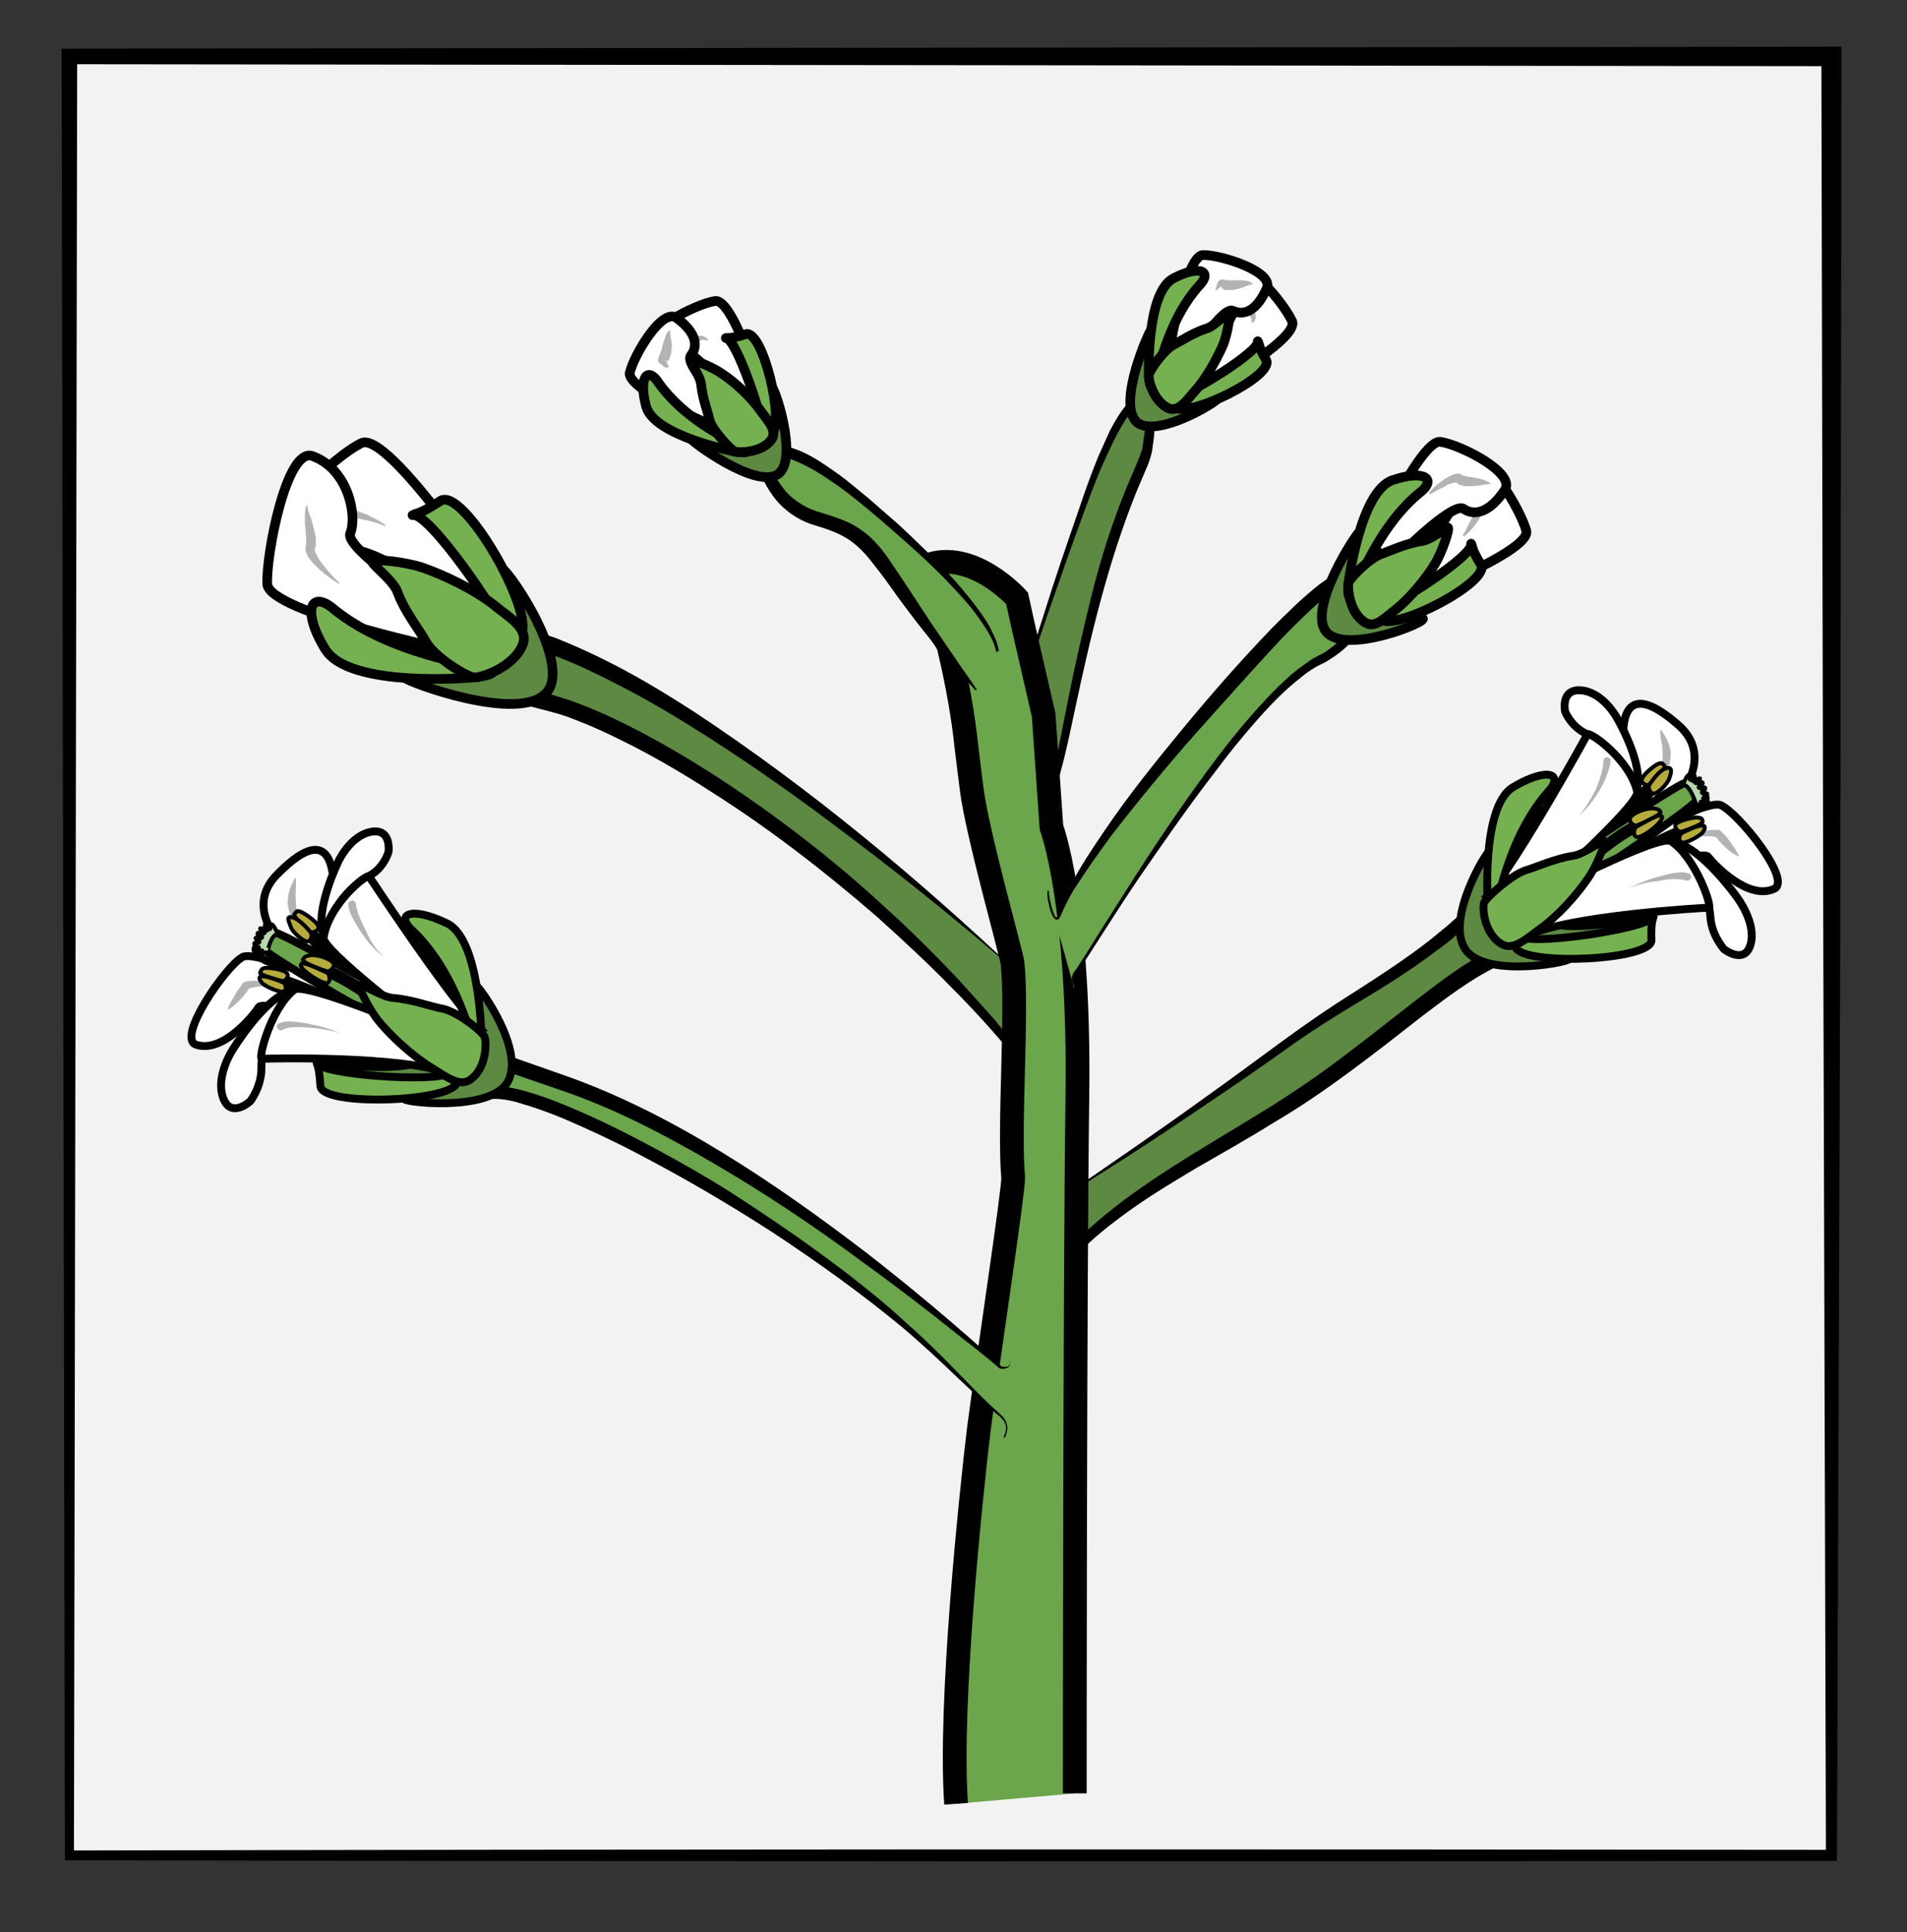 <?xml version="1.0" encoding="utf-8"?>
<!-- Generator: Adobe Illustrator 22.0.0, SVG Export Plug-In . SVG Version: 6.00 Build 0)  -->
<svg version="1.1" id="Layer_1" xmlns="http://www.w3.org/2000/svg" xmlns:xlink="http://www.w3.org/1999/xlink" x="0px" y="0px"
	 viewBox="0 0 294 297.8" style="enable-background:new 0 0 294 297.8;" xml:space="preserve">
<rect x="0" y="0" width="294" height="297.8" fill="#333333" stroke="none"/>
<style type="text/css">
	.st0{fill:#FFFFFF;stroke:#000000;stroke-width:1.418;stroke-miterlimit:10;}
	.st1{fill:url(#SVGID_1_);}
	.st2{fill:#AA9180;}
	.st3{fill:#99745B;stroke:#000000;stroke-width:0.519;stroke-miterlimit:10;}
	.st4{fill:#AF8A71;}
	.st5{fill:#99745B;}
	.st6{fill:#C7B299;}
	.st7{fill:#FFFFFF;}
	.st8{fill:#F2F2F2;}
	.st9{fill:#5D8943;stroke:#000000;stroke-width:2.55;stroke-miterlimit:10;}
	.st10{fill:#FFFFFF;stroke:#000000;stroke-width:2.55;stroke-miterlimit:10;}
	.st11{fill:#B3B3B3;}
	.st12{fill:#76B151;stroke:#000000;stroke-width:2.55;stroke-linecap:round;stroke-linejoin:round;stroke-miterlimit:10;}
	.st13{fill:#95B53E;stroke:#000000;stroke-width:2.55;stroke-linejoin:round;stroke-miterlimit:10;}
	.st14{fill:#B7AB3D;stroke:#000000;stroke-width:2.55;stroke-miterlimit:10;}
	.st15{fill:#6BA54C;stroke:#000000;stroke-width:2.55;stroke-miterlimit:10;}
	.st16{fill:#B9D7AE;stroke:#000000;stroke-width:2.55;stroke-miterlimit:10;}
	.st17{fill:#5D8943;}
	.st18{fill:#5D8943;stroke:#000000;stroke-width:0.992;stroke-miterlimit:10;}
	.st19{fill:#FFFFFF;stroke:#000000;stroke-width:0.992;stroke-miterlimit:10;}
	.st20{fill:#76B151;stroke:#000000;stroke-width:0.992;stroke-linecap:round;stroke-linejoin:round;stroke-miterlimit:10;}
	.st21{fill:#6BA54C;stroke:#000000;stroke-width:2.442;stroke-miterlimit:10;}
	.st22{fill:#6BA54C;}
	.st23{fill:#5D8943;stroke:#000000;stroke-width:0.811;stroke-miterlimit:10;}
	.st24{fill:#FFFFFF;stroke:#000000;stroke-width:0.811;stroke-miterlimit:10;}
	.st25{fill:#76B151;stroke:#000000;stroke-width:0.811;stroke-linecap:round;stroke-linejoin:round;stroke-miterlimit:10;}
	.st26{fill:#95B53E;stroke:#000000;stroke-width:0.811;stroke-linejoin:round;stroke-miterlimit:10;}
	.st27{fill:#B7AB3D;stroke:#000000;stroke-width:0.405;stroke-miterlimit:10;}
	.st28{fill:#B7AB3D;stroke:#000000;stroke-width:0.811;stroke-miterlimit:10;}
	.st29{fill:#6BA54C;stroke:#000000;stroke-width:0.811;stroke-miterlimit:10;}
	.st30{fill:#B9D7AE;stroke:#000000;stroke-width:0.405;stroke-miterlimit:10;}
	.st31{fill:#5D8943;stroke:#000000;stroke-width:1.487;stroke-miterlimit:10;}
	.st32{fill:#FFFFFF;stroke:#000000;stroke-width:1.487;stroke-miterlimit:10;}
	.st33{fill:#76B151;stroke:#000000;stroke-width:1.487;stroke-linecap:round;stroke-linejoin:round;stroke-miterlimit:10;}
	.st34{fill:#6BA54C;stroke:#000000;stroke-width:3.66;stroke-miterlimit:10;}
	.st35{fill:#5D8943;stroke:#000000;stroke-width:1.215;stroke-miterlimit:10;}
	.st36{fill:#FFFFFF;stroke:#000000;stroke-width:1.215;stroke-miterlimit:10;}
	.st37{fill:#76B151;stroke:#000000;stroke-width:1.215;stroke-linecap:round;stroke-linejoin:round;stroke-miterlimit:10;}
	.st38{fill:#95B53E;stroke:#000000;stroke-width:1.215;stroke-linejoin:round;stroke-miterlimit:10;}
	.st39{fill:#B7AB3D;stroke:#000000;stroke-width:0.608;stroke-miterlimit:10;}
	.st40{fill:#B7AB3D;stroke:#000000;stroke-width:1.215;stroke-miterlimit:10;}
	.st41{fill:#6BA54C;stroke:#000000;stroke-width:1.215;stroke-miterlimit:10;}
	.st42{fill:#B9D7AE;stroke:#000000;stroke-width:0.608;stroke-miterlimit:10;}
	.st43{fill:#5D8943;stroke:#000000;stroke-width:3.027;stroke-miterlimit:10;}
	.st44{fill:#FFFFFF;stroke:#000000;stroke-width:3.027;stroke-miterlimit:10;}
	.st45{fill:#76B151;stroke:#000000;stroke-width:3.027;stroke-linecap:round;stroke-linejoin:round;stroke-miterlimit:10;}
	.st46{fill:url(#SVGID_2_);}
	.st47{fill:url(#SVGID_3_);}
	.st48{fill:url(#SVGID_4_);}
	.st49{opacity:0.99;}
	.st50{fill:url(#SVGID_5_);}
	.st51{fill:url(#SVGID_6_);}
	.st52{fill:#5D8943;stroke:#000000;stroke-width:0.129;stroke-miterlimit:10;}
	.st53{fill:#FFFFFF;stroke:#000000;stroke-width:0.129;stroke-miterlimit:10;}
	.st54{fill:#76B151;stroke:#000000;stroke-width:0.129;stroke-linecap:round;stroke-linejoin:round;stroke-miterlimit:10;}
	.st55{fill:#95B53E;stroke:#000000;stroke-width:0.129;stroke-linejoin:round;stroke-miterlimit:10;}
	.st56{fill:#B7AB3D;stroke:#000000;stroke-width:6.431308e-02;stroke-miterlimit:10;}
	.st57{fill:#B7AB3D;stroke:#000000;stroke-width:0.129;stroke-miterlimit:10;}
	.st58{fill:#6BA54C;stroke:#000000;stroke-width:0.129;stroke-miterlimit:10;}
	.st59{fill:#B9D7AE;stroke:#000000;stroke-width:6.431308e-02;stroke-miterlimit:10;}
	.st60{fill:#6BA54C;stroke:#000000;stroke-width:0.243;stroke-miterlimit:10;}
	.st61{fill:none;}
	.st62{fill:#5D8943;stroke:#000000;stroke-width:0.176;stroke-miterlimit:10;}
	.st63{fill:#FFFFFF;stroke:#000000;stroke-width:0.176;stroke-miterlimit:10;}
	.st64{fill:#76B151;stroke:#000000;stroke-width:0.176;stroke-linecap:round;stroke-linejoin:round;stroke-miterlimit:10;}
	.st65{fill:#B9D7AE;stroke:#000000;stroke-width:0.333;stroke-miterlimit:10;}
	.st66{fill:#449E4D;stroke:#000000;stroke-width:0.333;stroke-miterlimit:10;}
	.st67{fill:#B9D7AE;stroke:#000000;stroke-width:0.302;stroke-miterlimit:10;}
	.st68{fill:#449E4D;stroke:#000000;stroke-width:0.302;stroke-miterlimit:10;}
	.st69{fill:#76B151;stroke:#000000;stroke-width:0.302;stroke-linecap:round;stroke-linejoin:round;stroke-miterlimit:10;}
	.st70{fill:#76B151;}
	.st71{fill:#95B53E;stroke:#000000;stroke-width:0.176;stroke-linejoin:round;stroke-miterlimit:10;}
	.st72{fill:#B7AB3D;stroke:#000000;stroke-width:8.804678e-02;stroke-miterlimit:10;}
	.st73{fill:#B7AB3D;stroke:#000000;stroke-width:0.176;stroke-miterlimit:10;}
	.st74{fill:#6BA54C;stroke:#000000;stroke-width:0.176;stroke-miterlimit:10;}
	.st75{fill:#B9D7AE;stroke:#000000;stroke-width:8.804678e-02;stroke-miterlimit:10;}
	.st76{fill:#5D8943;stroke:#000000;stroke-width:0.17;stroke-miterlimit:10;}
	.st77{fill:#FFFFFF;stroke:#000000;stroke-width:0.17;stroke-miterlimit:10;}
	.st78{fill:#76B151;stroke:#000000;stroke-width:0.17;stroke-linecap:round;stroke-linejoin:round;stroke-miterlimit:10;}
	.st79{fill:#95B53E;stroke:#000000;stroke-width:0.17;stroke-linejoin:round;stroke-miterlimit:10;}
	.st80{fill:#B7AB3D;stroke:#000000;stroke-width:0.17;stroke-miterlimit:10;}
	.st81{fill:#6BA54C;stroke:#000000;stroke-width:0.17;stroke-miterlimit:10;}
	.st82{fill:#B9D7AE;stroke:#000000;stroke-width:0.17;stroke-miterlimit:10;}
	.st83{fill:#48AF52;stroke:#000000;stroke-width:0.333;stroke-miterlimit:10;}
	.st84{fill:#6BA54C;stroke:#000000;stroke-width:0.25;stroke-miterlimit:10;}
	.st85{fill:#5D8943;stroke:#000000;stroke-width:0.25;stroke-miterlimit:10;}
	.st86{fill:#6BA54C;stroke:#000000;stroke-width:0.433;stroke-miterlimit:10;}
	.st87{fill:#5D8943;stroke:#000000;stroke-width:0.302;stroke-miterlimit:10;}
	.st88{fill:#6BA54C;stroke:#000000;stroke-width:0.333;stroke-miterlimit:10;}
	.st89{fill:#FFFFFF;stroke:#000000;stroke-width:0.25;stroke-miterlimit:10;}
	.st90{fill:#76B151;stroke:#000000;stroke-width:0.25;stroke-linecap:round;stroke-linejoin:round;stroke-miterlimit:10;}
	.st91{fill:#95B53E;stroke:#000000;stroke-width:0.25;stroke-linejoin:round;stroke-miterlimit:10;}
	.st92{fill:#B7AB3D;stroke:#000000;stroke-width:0.25;stroke-miterlimit:10;}
	.st93{fill:#B9D7AE;stroke:#000000;stroke-width:0.25;stroke-miterlimit:10;}
	.st94{fill:#375424;}
	.st95{fill:url(#SVGID_7_);}
	.st96{fill:url(#SVGID_8_);}
	.st97{fill:#7CC14F;stroke:#000000;stroke-width:0.295;stroke-miterlimit:10;}
	.st98{fill:#449E4D;stroke:#000000;stroke-width:0.295;stroke-miterlimit:10;}
	.st99{fill:#48AF52;stroke:#000000;stroke-width:0.295;stroke-miterlimit:10;}
	.st100{fill:#7CC14F;}
	.st101{fill:#6BA54C;stroke:#000000;stroke-width:0.295;stroke-miterlimit:10;}
	.st102{fill:#48AF52;}
	.st103{fill:none;stroke:#000000;stroke-width:2;stroke-miterlimit:10;}
	.st104{fill:#FFFFFF;stroke:#000000;stroke-width:2;stroke-miterlimit:10;}
	.st105{fill:#E6E6E6;}
	.st106{fill:#5D8943;stroke:#000000;stroke-width:1.494;stroke-miterlimit:10;}
	.st107{fill:#FFFFFF;stroke:#000000;stroke-width:1.494;stroke-miterlimit:10;}
	.st108{fill:#76B151;stroke:#000000;stroke-width:1.494;stroke-linecap:round;stroke-linejoin:round;stroke-miterlimit:10;}
	.st109{fill:#95B53E;stroke:#000000;stroke-width:1.494;stroke-linejoin:round;stroke-miterlimit:10;}
	.st110{fill:#B7AB3D;stroke:#000000;stroke-width:1.494;stroke-miterlimit:10;}
	.st111{fill:#6BA54C;stroke:#000000;stroke-width:1.494;stroke-miterlimit:10;}
	.st112{fill:#B9D7AE;stroke:#000000;stroke-width:1.494;stroke-miterlimit:10;}
	.st113{fill:#5D8943;stroke:#000000;stroke-width:0.847;stroke-miterlimit:10;}
	.st114{fill:#FFFFFF;stroke:#000000;stroke-width:0.847;stroke-miterlimit:10;}
	.st115{fill:#76B151;stroke:#000000;stroke-width:0.847;stroke-linecap:round;stroke-linejoin:round;stroke-miterlimit:10;}
	.st116{fill:#95B53E;stroke:#000000;stroke-width:0.847;stroke-linejoin:round;stroke-miterlimit:10;}
	.st117{fill:#B7AB3D;stroke:#000000;stroke-width:0.458;stroke-miterlimit:10;}
	.st118{fill:#B7AB3D;stroke:#000000;stroke-width:0.915;stroke-miterlimit:10;}
	.st119{fill:#6BA54C;stroke:#000000;stroke-width:0.847;stroke-miterlimit:10;}
	.st120{fill:#B9D7AE;stroke:#000000;stroke-width:0.458;stroke-miterlimit:10;}
	.st121{fill:url(#SVGID_9_);}
	.st122{fill:url(#SVGID_10_);}
	.st123{fill:url(#SVGID_11_);}
	.st124{fill:url(#SVGID_12_);}
	.st125{fill:url(#SVGID_13_);}
	.st126{fill:url(#SVGID_14_);}
	.st127{fill:url(#SVGID_15_);}
	.st128{fill:url(#SVGID_16_);}
	.st129{fill:url(#SVGID_17_);}
	.st130{fill:url(#SVGID_18_);}
	.st131{fill:url(#SVGID_19_);}
	.st132{fill:url(#SVGID_20_);}
	.st133{fill:url(#SVGID_21_);}
	.st134{fill:url(#SVGID_22_);}
	.st135{fill:#5D8943;stroke:#000000;stroke-width:0.169;stroke-miterlimit:10;}
	.st136{fill:#FFFFFF;stroke:#000000;stroke-width:0.169;stroke-miterlimit:10;}
	.st137{fill:#76B151;stroke:#000000;stroke-width:0.169;stroke-linecap:round;stroke-linejoin:round;stroke-miterlimit:10;}
	.st138{fill:#95B53E;stroke:#000000;stroke-width:0.169;stroke-linejoin:round;stroke-miterlimit:10;}
	.st139{fill:#B7AB3D;stroke:#000000;stroke-width:8.428773e-02;stroke-miterlimit:10;}
	.st140{fill:#B7AB3D;stroke:#000000;stroke-width:0.169;stroke-miterlimit:10;}
	.st141{fill:#6BA54C;stroke:#000000;stroke-width:0.169;stroke-miterlimit:10;}
	.st142{fill:#B9D7AE;stroke:#000000;stroke-width:8.428773e-02;stroke-miterlimit:10;}
	.st143{fill:#6BA54C;stroke:#000000;stroke-width:0.319;stroke-miterlimit:10;}
	.st144{fill:#5D8943;stroke:#000000;stroke-width:0.231;stroke-miterlimit:10;}
	.st145{fill:#FFFFFF;stroke:#000000;stroke-width:0.231;stroke-miterlimit:10;}
	.st146{fill:#76B151;stroke:#000000;stroke-width:0.231;stroke-linecap:round;stroke-linejoin:round;stroke-miterlimit:10;}
	.st147{fill:#B9D7AE;stroke:#000000;stroke-width:0.437;stroke-miterlimit:10;}
	.st148{fill:#449E4D;stroke:#000000;stroke-width:0.437;stroke-miterlimit:10;}
	.st149{fill:#B9D7AE;stroke:#000000;stroke-width:0.396;stroke-miterlimit:10;}
	.st150{fill:#449E4D;stroke:#000000;stroke-width:0.396;stroke-miterlimit:10;}
	.st151{fill:#76B151;stroke:#000000;stroke-width:0.396;stroke-linecap:round;stroke-linejoin:round;stroke-miterlimit:10;}
	.st152{fill:#95B53E;stroke:#000000;stroke-width:0.231;stroke-linejoin:round;stroke-miterlimit:10;}
	.st153{fill:#B7AB3D;stroke:#000000;stroke-width:0.115;stroke-miterlimit:10;}
	.st154{fill:#B7AB3D;stroke:#000000;stroke-width:0.231;stroke-miterlimit:10;}
	.st155{fill:#6BA54C;stroke:#000000;stroke-width:0.231;stroke-miterlimit:10;}
	.st156{fill:#B9D7AE;stroke:#000000;stroke-width:0.115;stroke-miterlimit:10;}
	.st157{fill:#5D8943;stroke:#000000;stroke-width:0.223;stroke-miterlimit:10;}
	.st158{fill:#FFFFFF;stroke:#000000;stroke-width:0.223;stroke-miterlimit:10;}
	.st159{fill:#76B151;stroke:#000000;stroke-width:0.223;stroke-linecap:round;stroke-linejoin:round;stroke-miterlimit:10;}
	.st160{fill:#95B53E;stroke:#000000;stroke-width:0.223;stroke-linejoin:round;stroke-miterlimit:10;}
	.st161{fill:#B7AB3D;stroke:#000000;stroke-width:0.223;stroke-miterlimit:10;}
	.st162{fill:#6BA54C;stroke:#000000;stroke-width:0.223;stroke-miterlimit:10;}
	.st163{fill:#B9D7AE;stroke:#000000;stroke-width:0.223;stroke-miterlimit:10;}
	.st164{fill:#48AF52;stroke:#000000;stroke-width:0.437;stroke-miterlimit:10;}
	.st165{fill:#6BA54C;stroke:#000000;stroke-width:0.328;stroke-miterlimit:10;}
	.st166{fill:#5D8943;stroke:#000000;stroke-width:0.328;stroke-miterlimit:10;}
	.st167{fill:#6BA54C;stroke:#000000;stroke-width:0.568;stroke-miterlimit:10;}
	.st168{fill:#5D8943;stroke:#000000;stroke-width:0.396;stroke-miterlimit:10;}
	.st169{fill:#6BA54C;stroke:#000000;stroke-width:0.437;stroke-miterlimit:10;}
	.st170{fill:#FFFFFF;stroke:#000000;stroke-width:0.328;stroke-miterlimit:10;}
	.st171{fill:#76B151;stroke:#000000;stroke-width:0.328;stroke-linecap:round;stroke-linejoin:round;stroke-miterlimit:10;}
	.st172{fill:#95B53E;stroke:#000000;stroke-width:0.328;stroke-linejoin:round;stroke-miterlimit:10;}
	.st173{fill:#B7AB3D;stroke:#000000;stroke-width:0.328;stroke-miterlimit:10;}
	.st174{fill:#B9D7AE;stroke:#000000;stroke-width:0.328;stroke-miterlimit:10;}
	.st175{fill:none;stroke:#000000;stroke-width:2.621;stroke-miterlimit:10;}
	.st176{fill:#FFFFFF;stroke:#000000;stroke-width:0.295;stroke-miterlimit:10;}
</style>
<g>
	<rect x="10.7" y="8.7" class="st8" width="271.7" height="277.2"/>
	<path d="M283.2,286.8c-90.9,0.1-181.8,0.1-272.5-0.1l-0.7,0l0-0.7L9.5,8.7l0-1.2l1.2,0l271.7-0.3l1.5,0l0,1.5l-0.2,139.1
		L283.2,286.8z M281.5,285.1l-0.4-138.3L280.8,8.7l1.5,1.5L10.7,9.9l1.2-1.2l-0.5,277.2l-0.7-0.7C101,285,191.2,285,281.5,285.1z"/>
</g>
<g>
	<path class="st17" d="M157,150c0,0-48-44.5-77.8-52.3c-22.3-5.8-11.4-3.6-4.5,5.2c2.1,2.6,5.1,4.3,8.3,5
		c15.3,3.3,48.1,24.5,70.7,50.8C179,188.4,157,150,157,150z"/>
	<g>
		<path d="M157,150c-8.1-7-16.4-13.8-24.9-20.2c-8.5-6.5-17.2-12.7-26.3-18.3c-4.5-2.8-9.2-5.4-14-7.7c-2.4-1.2-4.8-2.2-7.3-3.1
			c-2.5-0.9-4.9-1.6-7.6-2.3l-7.8-2l-1.9-0.5c-0.3-0.1-0.6-0.1-0.9-0.2c-0.1,0-0.3,0-0.2,0c0,0,0,0,0.2,0c0.1,0,0.1,0,0.3-0.1
			c0.1-0.1,0.4-0.3,0.5-0.6c0.1-0.3,0.1-0.6,0.1-0.7c0-0.2-0.1-0.2-0.1-0.3C67,94,67,94,67,94c0,0,0.3,0.3,0.5,0.5l0.8,0.6l1.6,1.3
			c2.1,1.7,4.2,3.6,5.9,5.8c1.5,1.9,3.6,3.2,5.9,4c0.6,0.2,1.1,0.3,1.8,0.5c0.7,0.2,1.4,0.3,2,0.5c1.3,0.4,2.6,0.8,3.9,1.3
			c2.6,1,5,2.1,7.4,3.3c4.8,2.4,9.5,5.2,14,8.1c9,5.9,17.6,12.5,25.5,19.8c4,3.6,7.8,7.4,11.5,11.3c1.8,2,3.6,4,5.4,6
			c1.7,2.1,3.4,4.1,5.2,6.1c1.8,2,3.6,4,5.6,5.6c0.3,0.2,0.5,0.4,0.8,0.5c0.2,0.1,0.6,0.2,0.5,0.2c-0.1,0.1,0.1-0.1,0-0.4
			c0-0.3-0.1-0.6-0.1-0.9c-0.3-1.3-0.8-2.5-1.3-3.7c-1-2.5-2.2-4.9-3.3-7.3C159.4,154.8,158.2,152.4,157,150z M157,150
			c2.8,4.6,5.4,9.2,7.7,14.1c0.6,1.2,1.1,2.5,1.5,3.8c0.1,0.3,0.2,0.7,0.2,1.1c0,0.2,0,0.4,0,0.6c0,0.2-0.2,0.6-0.5,0.7
			c-0.3,0.1-0.6,0.1-0.8,0c-0.2-0.1-0.4-0.1-0.6-0.2c-0.3-0.2-0.6-0.4-0.9-0.6c-2.2-1.7-4.1-3.6-6-5.5c-1.9-1.9-3.6-4-5.4-6
			c-1.8-2-3.6-3.9-5.5-5.8c-3.7-3.8-7.6-7.4-11.6-11c-8.1-7-16.5-13.5-25.5-19.2c-4.5-2.9-9.1-5.6-13.8-7.9
			c-2.4-1.2-4.8-2.3-7.2-3.2c-1.2-0.5-2.5-0.9-3.7-1.2c-0.6-0.2-1.2-0.3-1.9-0.5c-0.6-0.2-1.4-0.3-2.1-0.6c-2.8-0.9-5.3-2.6-7.2-4.9
			c-1.6-2-3.5-3.8-5.5-5.4l-1.6-1.2l-0.8-0.6l-0.4-0.4c-0.2-0.1-0.3-0.3-0.5-0.5c-0.1-0.1-0.1-0.2-0.2-0.3c0-0.1-0.1-0.2-0.1-0.4
			c0-0.2-0.1-0.5,0.1-0.9c0.1-0.3,0.4-0.6,0.6-0.7c0.2-0.1,0.3-0.1,0.4-0.2c0.2-0.1,0.3-0.1,0.4-0.1c0.4,0,0.5,0,0.8,0.1
			c0.4,0.1,0.7,0.1,1.1,0.2c0.7,0.2,1.3,0.3,2,0.5c2.6,0.7,5.2,1.4,7.8,2.1l1.9,0.5l2,0.6c1.3,0.4,2.6,0.9,3.9,1.3
			c2.5,1,5,2.1,7.4,3.3c4.9,2.4,9.5,5.2,14,8.1C124.9,121.5,141.4,135.3,157,150z"/>
	</g>
</g>
<path class="st31" d="M63.7,79.4c0,0,9.9,11.1,9.5,15.8l4.6,2.5C78.4,95,65.5,77.5,63.7,79.4z"/>
<path class="st31" d="M53.6,95.5c0,0,13.8,3.6,14.9,5c1.1,1.4,1.1,1.4,1.1,1.4S58,99.5,53.6,95.5z"/>
<path class="st32" d="M75.2,97.8c-1.6-3.3-19.7-15.2-21.8-12.7c-2.1,2.5-5.4,2.6-9.4-1.8c-2.9-3.2,7.4-12.9,11.7-15
	C59.9,66.2,76.9,92,76.9,92L75.2,97.8z"/>
<g>
	<path class="st7" d="M59.5,81c-1.4-0.9-6.1-2.7-6.9-1.7c-1,1.3-5,1.4-6.1,2.4"/>
	<path class="st11" d="M59.4,81.1c-1.1-0.5-2.2-0.8-3.3-1c-0.6-0.1-1.1-0.3-1.7-0.3c-0.5-0.1-1.2-0.1-1.4,0.1c0,0,0,0,0,0
		c0,0,0.1-0.1,0,0.1c-0.1,0.2-0.3,0.3-0.4,0.4c-0.3,0.2-0.6,0.4-0.9,0.5c-0.6,0.2-1.2,0.3-1.8,0.4c-0.6,0.1-1.2,0.1-1.7,0.2
		c-0.6,0.1-1.1,0.1-1.7,0.3l-0.1-0.1c0.4-0.5,1-0.8,1.5-1.1c0.5-0.2,1.1-0.4,1.6-0.6c0.5-0.2,1.1-0.4,1.5-0.6
		c0.2-0.1,0.5-0.2,0.6-0.3c0.1-0.1,0.2-0.1,0.2-0.2c0,0,0.2-0.2,0.3-0.3c0.1-0.1,0.3-0.1,0.4-0.2c0.9-0.2,1.5,0,2.1,0.2
		c0.6,0.2,1.1,0.4,1.7,0.6c1.1,0.5,2.1,1,3.1,1.7L59.4,81.1z"/>
</g>
<path class="st32" d="M74.3,96.9c-3.4-0.3-21.4-12.1-20.3-14.7c1.1-2.7-0.3-9.9-5.8-11.9C44.2,68.8,41,85.5,41.2,90
	c0.2,4.4,29,10.4,29,10.4L74.3,96.9z"/>
<g>
	<path class="st7" d="M52.4,89.9c-1.4-0.9-5-4.4-4.5-5.5c0.7-1.5-0.9-5.1-0.5-6.5"/>
	<path class="st11" d="M52.3,90c-1-0.6-2-1.3-2.9-2.1c-0.4-0.4-0.9-0.8-1.3-1.3c-0.4-0.5-0.8-0.9-1-1.8c0-0.1,0-0.3,0-0.4
		c0-0.1,0.1-0.4,0.1-0.4c0-0.1,0-0.2,0-0.2c0-0.2,0-0.4,0-0.7c0-0.5-0.1-1.1-0.1-1.6c-0.1-0.6-0.1-1.2-0.1-1.8c0-0.6,0-1.3,0.3-1.8
		l0.1,0c0,0.6,0.2,1.1,0.4,1.6c0.2,0.5,0.4,1.1,0.5,1.7c0.2,0.6,0.3,1.2,0.4,1.8c0,0.3,0,0.7,0,1c0,0.2-0.1,0.4-0.2,0.6
		c-0.1,0.2,0,0,0,0c0,0,0,0,0,0c0,0.3,0.2,0.8,0.5,1.3c0.3,0.5,0.6,0.9,1,1.4c0.7,0.9,1.5,1.8,2.3,2.5L52.3,90z"/>
</g>
<path class="st31" d="M77.1,87.6c-0.1,1.6-15.3,14.3-14.6,16.9c0.1,0.5,17.7,7.1,21.8,2.2C88.4,101.9,77.2,86,77.1,87.6z"/>
<path class="st33" d="M80.3,97.8c2.2-3.5-8.9-22.9-12.4-20.6c-3.4,2.2-3.6,1.8-4.3,2.2c2.4-0.7,13.6,15.6,14.1,18.1
	c0.5,2.5,0,0.2,0,0.2S78.1,101.3,80.3,97.8z"/>
<path class="st33" d="M73.1,104.4c0,0-19.3,1.8-23-4.4c-3.7-6.1-2.1-9.2,1.5-6c7.7,6.1,18.4,8,22.7,8.9S73.1,104.4,73.1,104.4z"/>
<path class="st33" d="M73.1,104.4c1,0.1,6.1-1.5,7.5-5.1c0.9-2.4-2-4.1-4-5.7c-3.3-2.7-8-4.9-11.4-6.1c-2.6-0.9-7.9-1.5-7.8-0.9
	c0,0.5,3.3,2.9,3.9,4.7c1.1,3,3.5,6,4.3,7.5C66.8,101.2,72.1,104.4,73.1,104.4z"/>
<g>
	<path class="st17" d="M156.7,111.9c0,0-1.8,0.3,10.6-34.5c7.2-20.1,11.6-18.7,9.6-7.9c-0.6,3.2-5.8,9.4-12.1,41.2
		C157.7,146.3,156.7,111.9,156.7,111.9z"/>
	<g>
		<path d="M156.7,111.9c-0.2-0.3-0.1-0.7-0.1-1.1c0-0.4,0.1-0.7,0.2-1.1c0.1-0.7,0.3-1.4,0.4-2.1c0.3-1.4,0.7-2.8,1.1-4.2
			c0.8-2.8,1.6-5.6,2.5-8.3c1.7-5.5,3.6-11,5.5-16.5c0.9-2.7,1.9-5.5,3-8.2c0.6-1.3,1.2-2.7,1.8-4c0.7-1.3,1.4-2.6,2.4-3.8
			c0.5-0.6,1-1.2,2-1.6c0.3-0.1,0.6-0.1,0.9,0c0.3,0.1,0.6,0.3,0.8,0.5c0.4,0.4,0.5,0.9,0.6,1.3c0.4,1.6,0.2,3.1,0.1,4.6
			c-0.1,0.7-0.2,1.5-0.3,2.2c-0.2,0.8-0.4,1.5-0.7,2.2l-1.7,4c-4.3,10.7-7,21.9-9.4,33.2c-0.6,2.8-1.2,5.7-1.9,8.5
			c-0.4,1.4-0.7,2.8-1.2,4.2c-0.4,1.4-0.9,2.8-1.6,4.1c-0.2,0.3-0.4,0.7-0.7,1c-0.2,0.1-0.3,0.3-0.6,0.4c-0.3,0.1-0.6,0-0.8-0.1
			c-0.4-0.3-0.6-0.7-0.7-1c-0.1-0.4-0.3-0.7-0.4-1.1c-0.4-1.4-0.5-2.9-0.7-4.3C156.9,117.7,156.7,114.8,156.7,111.9z M156.7,111.9
			c0.2,2.9,0.5,5.8,0.9,8.6c0.2,1.4,0.5,2.8,0.9,4.2c0.2,0.6,0.5,1.4,0.9,1.7c0.2,0.2,0.7-0.4,1-1c0.6-1.2,1-2.6,1.4-4
			c0.4-1.4,0.7-2.8,1-4.2c0.6-2.8,1.1-5.6,1.7-8.5c1.1-5.7,2.4-11.3,3.8-17c0.7-2.8,1.5-5.6,2.4-8.4c0.9-2.8,1.9-5.5,3-8.2l1.7-4
			c0.3-0.7,0.5-1.3,0.7-1.9c0.1-0.7,0.2-1.4,0.3-2.1c0.2-1.4,0.3-2.8,0-4.1c-0.1-0.3-0.2-0.6-0.3-0.7c-0.1-0.1-0.1-0.1-0.3-0.1
			c-0.4,0.1-0.9,0.6-1.3,1.1c-1.7,2.2-2.9,4.8-4.1,7.4c-1.2,2.6-2.2,5.3-3.2,8c-2,5.4-3.9,10.9-5.8,16.3c-0.9,2.7-1.9,5.5-2.7,8.2
			c-0.4,1.4-0.8,2.8-1.2,4.2c-0.2,0.7-0.4,1.4-0.5,2.1c-0.1,0.4-0.2,0.7-0.2,1.1C156.7,111.2,156.5,111.6,156.7,111.9z"/>
	</g>
</g>
<g>
	<path class="st17" d="M162.6,185.3c0,0,18.4-11.8,35.2-24.1c10.5-7.7,18.6-11.1,27.4-19.2c14.5-13.3,19.4-2.5,13.2,4.7
		c-1.9,2.2-2-0.9-4.8-0.4c-7.3,1.3-16.9,11.2-31.4,21.2c-11.7,8.1-28.1,15.5-37.1,25.3C142.6,217.3,162.6,185.3,162.6,185.3z"/>
	<g>
		<path d="M162.6,185.3c7.7-5.3,15.5-10.6,23.1-16.1c3.8-2.7,7.6-5.5,11.4-8.3c3.8-2.8,7.7-5.5,11.7-8c3.9-2.5,7.9-5.1,11.5-7.9
			c0.9-0.7,1.8-1.5,2.7-2.2l2.6-2.3c1.8-1.6,3.7-3.1,5.9-4.2c1.1-0.6,2.3-1.1,3.6-1.4c1.3-0.3,2.7-0.3,4.2,0.3
			c0.7,0.3,1.3,0.8,1.8,1.4c0.5,0.6,0.8,1.3,1,2c0.4,1.4,0.3,2.8,0,4.1c-0.3,1.3-0.8,2.5-1.5,3.6c-0.4,0.5-0.7,1-1.2,1.6
			c-0.2,0.3-0.5,0.6-1,0.8c-0.1,0.1-0.2,0.1-0.4,0.2c-0.2,0-0.3,0.1-0.5,0.1c-0.4,0-0.7,0-1-0.1c-0.5-0.2-0.8-0.4-1-0.6
			c-0.2-0.1-0.4-0.3-0.6-0.3c-0.3-0.1-0.6-0.2-1-0.1c-1,0.2-2,0.5-3,1c-4,1.9-7.8,4.8-11.5,7.6c-3.7,2.9-7.4,5.8-11.2,8.6
			c-3.8,2.8-7.7,5.5-11.8,7.9c-4,2.5-8.1,4.8-12.1,7.1c-4,2.4-8,4.8-11.7,7.6c-1.9,1.4-3.7,2.9-5.3,4.4c-1.6,1.6-3.2,3.4-4.9,5
			c-1.7,1.6-3.4,3.3-5.3,4.7c-0.5,0.3-1,0.7-1.7,0.9c-0.2,0-0.4,0.1-0.7,0c-0.3-0.1-0.5-0.4-0.5-0.6c-0.1-0.4,0-0.7,0-1.1
			c0.3-1.2,0.8-2.3,1.3-3.3C157.5,193.2,160,189.2,162.6,185.3z M162.6,185.3c-1.2,2-2.3,4.1-3.4,6.1c-1.1,2.1-2.2,4.1-3.1,6.3
			c-0.5,1.1-0.9,2.2-1.1,3.2c0,0.3-0.1,0.5,0,0.7c0,0.1,0,0,0,0c0,0,0.1,0,0.2,0c0.4-0.1,0.9-0.5,1.4-0.8c1.8-1.4,3.4-3.1,5-4.8
			c1.6-1.7,3.1-3.4,4.8-5.2c1.7-1.7,3.5-3.2,5.4-4.7c3.7-2.9,7.7-5.5,11.7-8l12-7.3c4-2.5,7.8-5.1,11.5-7.9
			c3.7-2.8,7.4-5.7,11.1-8.6c3.7-2.8,7.4-5.8,11.9-8c1.1-0.5,2.3-0.9,3.6-1.2c0.7-0.1,1.7-0.1,2.4,0.3c0.7,0.3,1.3,0.9,1.4,0.9
			c0,0-0.1,0-0.1,0c0,0-0.1,0-0.1,0c0,0,0,0,0,0c0,0,0.2-0.2,0.4-0.3c0.3-0.4,0.7-0.8,0.9-1.3c0.6-0.9,1-1.9,1.2-2.8
			c0.5-2,0-4.1-1.5-4.8c-0.8-0.3-1.8-0.3-2.8-0.1c-1,0.2-2,0.6-3,1.1c-2,1-3.8,2.4-5.5,3.9l-2.6,2.3c-0.9,0.8-1.8,1.5-2.8,2.2
			c-3.8,2.9-7.8,5.4-11.8,7.8c-4,2.4-8,4.9-11.7,7.6c-3.8,2.7-7.7,5.4-11.6,8C178.5,175.3,170.6,180.4,162.6,185.3z"/>
	</g>
</g>
<path class="st34" d="M147.4,278c-1.1-15.3,2.3-47.7,3.5-57.7c1.3-10,5.4-37,5.3-38.8c-0.7-7.8,0.7-25.7-0.1-33.1
	c-0.2-1.5-5.5-20.2-6.3-26.8c-0.2-1.6-0.9-7.1-1-8.2c-0.6-5-1.7-10.2-2.5-13.6c-0.5-2.4-9.6-10.3-3.6-12.6c7.1-2.8,14.1,5,14.1,5
	l0.9,4.1l3.2,13.9l1.2,17.3c0,0,4.4,11.6,4,41.3s-0.4,107.6-0.4,107.6"/>
<path class="st31" d="M193.9,52.6c0,0-7.7,6.1-10.7,5.6l-1.8,2.9C183.1,61.6,195,53.8,193.9,52.6z"/>
<path class="st31" d="M183.8,45.3c0,0-2.9,8.9-3.9,9.5c-1,0.7-1,0.7-1,0.7S180.9,48,183.8,45.3z"/>
<path class="st32" d="M181.4,59.4c2.2-0.9,10.7-12.3,9.2-13.8c-1.6-1.5-3.8-1.8-0.8-4.3c2.2-1.8,8.1,5.4,9.4,8.2
	c1.2,2.8-13.9,11.2-13.9,11.2L181.4,59.4z"/>
<g>
	<path class="st7" d="M193,49.8c0.6-0.9-0.4-2.1-1-2.6c-0.8-0.7-0.7-3.3-1.3-4.1"/>
	<path class="st11" d="M192.9,49.7c0.2-0.6-0.2-1-0.5-1.4c-0.2-0.2-0.4-0.4-0.6-0.5c-0.1-0.1-0.2-0.1-0.4-0.3
		c-0.2-0.2-0.3-0.4-0.4-0.6c-0.3-0.7-0.3-1.4-0.3-2c0-0.6,0.1-1.2,0-1.8l0.1-0.1c0.6,0.4,0.8,1.1,1.1,1.7c0.2,0.6,0.4,1.2,0.6,1.6
		c0,0.1,0.1,0.2,0.1,0.2c0,0,0.1,0.2,0.2,0.3c0.2,0.3,0.4,0.6,0.5,0.9c0.1,0.3,0.3,0.7,0.3,1c0,0.4-0.1,0.8-0.4,1L192.9,49.7z"/>
</g>
<path class="st32" d="M182,58.8c0.3-2.2,6.4-11.8,8.1-10.9c1.7,0.8,3.7,0,5.2-3.5c1.1-2.5-6.9-5.1-9.8-5.1c-2.9,0-5.6,16.8-5.6,16.8
	L182,58.8z"/>
<g>
	<path class="st7" d="M187.5,44.8c0.6-0.9,0.7-1.3,1.4-0.9c0.9,0.5,3.4-0.4,4.3,0"/>
	<path class="st11" d="M187.4,44.7c0.1-0.3,0.1-0.5,0.2-0.8c0.1-0.1,0.1-0.3,0.2-0.5c0.1-0.2,0.5-0.4,0.8-0.3c0.3,0,0.5,0.1,0.6,0.1
		c0,0,0.1,0,0.2,0c0.2,0,0.4,0,0.6,0c0.5,0,1,0,1.5,0c0.5,0,1.1,0.1,1.7,0.5l-0.1,0.1c-0.5,0.1-1,0.3-1.5,0.5
		c-0.5,0.2-1,0.3-1.6,0.4c-0.3,0-0.6,0-1,0c-0.1,0-0.2,0-0.3-0.1c-0.1,0-0.2-0.1-0.3-0.2c-0.1-0.1-0.1-0.2-0.1-0.2
		c0,0,0.1-0.1,0.1-0.1c-0.1,0-0.2,0.1-0.3,0.2c-0.2,0.1-0.4,0.3-0.7,0.5L187.4,44.7z"/>
</g>
<path class="st31" d="M188,61c-1-0.1-8.7-10.6-10.5-10.2c-0.3,0.1-5.3,11.3-2.3,14.2S189.1,61.2,188,61z"/>
<path class="st33" d="M181.2,62.8c2.2,1.6,15.3-4.9,14-7.3c-1.3-2.3-1-2.4-1.3-2.9c0.4,1.6-10.8,8.3-12.4,8.5c-1.6,0.2-0.1,0-0.1,0
	S179,61.2,181.2,62.8z"/>
<path class="st33" d="M177.1,57.8c0,0-0.4-12.7,3.8-14.9c4.2-2.2,6.1-1,3.9,1.2c-4.3,4.8-5.9,11.7-6.7,14.5
	C177.3,61.4,177.1,57.8,177.1,57.8z"/>
<path class="st33" d="M177.1,57.8c-0.1,0.7,0.7,4,3,5.1c1.5,0.7,2.8-1.1,3.9-2.4c1.9-2,3.5-5,4.5-7.2c0.7-1.6,1.3-5.1,0.9-5.1
	c-0.3,0-2.1,2-3.3,2.4c-2,0.6-4.1,2-5.1,2.5C179.5,53.8,177.2,57.1,177.1,57.8z"/>
<g>
	<g>
		<path class="st22" d="M155.6,209.7c0.1,1.6-1.5,1.1-1.5,1.1s-36.6-34.4-67.3-44.8c-19.6-6.7-19.9-8.4-11.6,3.1
			c8.1-1.3,49.1,20.4,71,41.7c2.6,2.5,5.8,5.5,7.8,7.2c0.5,0.5,1.5,1.6,0.6,3.3"/>
		<path d="M155.7,209.7c0,0.2,0,0.4,0,0.6c0,0.2-0.2,0.4-0.4,0.5c-0.4,0.2-0.8,0.2-1.2,0.1l0,0l0,0c-1.7-1.5-3.5-2.9-5.3-4.3
			c-1.8-1.4-3.5-2.8-5.3-4.2c-3.6-2.8-7.2-5.5-10.8-8.1c-7.3-5.4-14.8-10.4-22.5-14.9c-7.7-4.5-15.7-8.7-24.1-11.5l-12.8-4.4
			c-0.5-0.2-1-0.3-1.5-0.4c-0.2-0.1-0.5-0.1-0.7-0.1c-0.1,0-0.2,0-0.2,0c0,0-0.1,0,0.1,0c0.1,0,0.2,0,0.4-0.1
			c0.2-0.1,0.5-0.3,0.7-0.6c0.2-0.3,0.2-0.6,0.3-0.7c0-0.1,0-0.1,0-0.2l0-0.1c0-0.2,0,0,0.1,0.2c0.2,0.4,0.5,0.8,0.8,1.3
			c1.2,1.8,2.6,3.6,3.9,5.5l-1.9-0.8c1.5-0.2,2.6,0,3.7,0.2c1.1,0.2,2.1,0.5,3.1,0.8c2,0.6,4,1.4,5.9,2.2c3.8,1.6,7.5,3.4,11.1,5.3
			c3.6,1.9,7.2,3.9,10.7,6c3.5,2.1,6.9,4.4,10.3,6.7c3.4,2.3,6.7,4.7,10,7.2c1.6,1.2,3.2,2.5,4.8,3.8c1.6,1.3,3.1,2.6,4.6,4
			c3.1,2.7,6,5.6,8.8,8.5c1.4,1.4,2.8,2.9,4.3,4.3l1.1,1c0.4,0.4,0.8,0.7,1.1,1.1c0.3,0.4,0.5,1,0.5,1.5c0,0.5-0.2,1.1-0.4,1.5
			l-0.2-0.1c0.2-0.4,0.4-0.9,0.4-1.4c0-0.5-0.2-1-0.5-1.3c-0.3-0.4-0.7-0.7-1.1-1l-1.1-1c-1.5-1.4-3-2.8-4.5-4.2
			c-2.9-2.8-5.9-5.6-9-8.2c-6.3-5.2-12.9-9.9-19.7-14.4c-6.8-4.4-13.8-8.5-21.1-12.3c-3.6-1.9-7.3-3.6-11-5.2
			c-1.9-0.8-3.8-1.5-5.7-2.1c-1-0.3-1.9-0.6-2.9-0.8c-1-0.2-2-0.3-3-0.2l-0.1,0l-0.1-0.1c-1.3-1.8-2.7-3.6-4-5.5
			c-0.3-0.5-0.6-0.9-0.9-1.5c-0.1-0.3-0.3-0.5-0.3-0.9c0-0.2,0-0.4,0.1-0.6c0.1-0.2,0.4-0.3,0.5-0.3c0.7-0.1,1.2,0.1,1.8,0.2
			c0.6,0.1,1.1,0.3,1.6,0.5l12.8,4.5c8.6,3,16.7,7.2,24.4,11.9c7.7,4.7,15.1,10,22.3,15.5c7.2,5.6,14.1,11.4,20.8,17.5l0,0
			c0.3,0.1,0.7,0.1,1,0c0.3-0.2,0.4-0.6,0.3-0.9L155.7,209.7z"/>
	</g>
</g>
<path class="st35" d="M65.2,145.1c0,0,4.1,10.5,5.4,11.4c1.3,0.8,1.3,0.8,1.3,0.8S69,148.3,65.2,145.1z"/>
<path class="st36" d="M72.5,157.9c-2.5-0.9-21.6-16.8-21.1-18.5c0.8-14-6.5-6.8-8.6-4.7c-4.7,4.6-0.3,9.7-0.3,9.7
	c5.6,6.5,22.2,12.2,22.2,12.2"/>
<path class="st36" d="M64,160.9c-2-1.3-23.2-7-24.1-5.7c-0.9,1.4-5.6,7.2-9.7,5.8c-3-1.1,4.6-12.1,7.2-13.5c2.6-1.4,22,8,22,8"/>
<g>
	<path class="st7" d="M43.4,152c-1.3-0.2-5.3-0.5-5.6,0.1c-0.4,0.8-2.2,2.9-2.7,3.5"/>
	<path class="st11" d="M43.4,152c-0.8,0-1.7,0-2.5,0c-0.8,0-1.7,0.1-2.4,0.3c-0.1,0-0.2,0.1-0.2,0.1c-0.1,0,0,0.1,0.1-0.1
		c-0.1,0.2-0.2,0.4-0.4,0.6c-0.3,0.4-0.5,0.7-0.8,1c-0.6,0.6-1.2,1.2-2,1.7l-0.1-0.1c0.3-0.8,0.8-1.6,1.2-2.3c0.2-0.4,0.4-0.7,0.7-1
		l0.3-0.5c0.2-0.3,0.4-0.4,0.6-0.4c0.2,0,0.3-0.1,0.4-0.1c1-0.1,1.8,0,2.6,0.1c0.9,0.1,1.7,0.3,2.5,0.5L43.4,152z"/>
</g>
<g>
	<path class="st11" d="M49.6,146.4c-0.4-0.3-0.9-0.6-1.3-0.9c-0.4-0.4-0.9-0.7-1.2-1.1c-0.8-0.8-1.5-1.7-2-2.7
		c-0.5-1-0.9-2.2-0.7-3.3c0.1-1.2,0.6-2.2,1.1-3.1l0.1,0c0.1,0.6,0,1.1,0,1.7c0,0.5-0.1,1,0,1.5c0,1,0.1,2,0.4,2.9
		c0.4,0.9,0.9,1.8,1.6,2.6c0.3,0.4,0.7,0.8,1,1.2L49.6,146.4L49.6,146.4z"/>
</g>
<path class="st35" d="M62.4,169.3c1.3-0.5,8.6-17.4,11-17.4c0.4,0,7.6,9.9,4.9,14.8S61.1,169.8,62.4,169.3z"/>
<path class="st37" d="M70.4,167c-1.4,2.9-20.8,3.5-21,0.4s-0.5-3.1-0.6-3.7c0.7,1.8,18,2.5,20,1.8s0.1-0.1,0.1-0.1
	S71.8,164.2,70.4,167z"/>
<path class="st35" d="M48.9,163.7c0,0,12.9,1.9,16.1-0.3l4.1,2C67.4,166.9,48.5,165.6,48.9,163.7z"/>
<g>
	<path class="st38" d="M55.4,156.2c-0.8-0.6-7.8-3.3-12.2-4.8l0-0.7c4.7,1.4,14.5,6.2,19.7,8.8l-0.4,0.5
		C61.4,159.5,55.8,156.5,55.4,156.2z"/>
</g>
<path class="st39" d="M40.8,149.2c0.6-0.1,3.2,0.2,3.5,0.9c0.3,0.6-0.5,1.2-0.8,1.1c-0.3-0.1-3.5-0.9-3.4-1.3
	C40.3,149.5,40.3,149.3,40.8,149.2z"/>
<path class="st39" d="M40.4,151.5c0.4,0.5,2.9,1.6,3.4,1.3c0.5-0.4,0.1-1.4-0.2-1.4C43.4,151.3,38.6,149.3,40.4,151.5z"/>
<g>
	<path class="st38" d="M58.7,152.8c-1-0.3-7.4-5.6-10.8-9.4l-0.6,0.6c3.4,4.4,13,11,18.4,14.3l0.5-1.2
		C63.5,156.3,60.1,154.1,58.7,152.8z"/>
</g>
<path class="st39" d="M46.3,140.5c0.6,0.2,2.8,1.7,2.8,2.4c0,0.7-1.1,0.9-1.3,0.7c-0.2-0.2-2.8-2.4-2.4-2.7
	C45.7,140.5,45.7,140.3,46.3,140.5z"/>
<path class="st39" d="M44.9,143c0.2,0.6,1.9,2.2,2.5,2.1c0.7-0.1,0.7-1.2,0.5-1.4c-0.2-0.2-1.6-2-2.8-2.3
	C43.9,141,44.7,142.4,44.9,143z"/>
<path class="st40" d="M40.7,144.7c0.6-0.1,3.3,0.5,3.5,1.2c0.2,0.7-0.7,1.2-0.9,1.1c-0.3-0.1-3.5-1.2-3.3-1.6
	C40.1,144.9,40.1,144.8,40.7,144.7z"/>
<path class="st40" d="M40.3,147.6c0.4,0.5,2.6,1.3,3.1,0.9s0.2-1.4,0-1.5c-0.3-0.1-2.3-1.3-3.5-1.1
	C38.7,146.1,39.9,147.1,40.3,147.6z"/>
<path class="st41" d="M63.5,154.9c0,0-20-11.1-20.9-11.1s-1.8,2-1.5,2.8c0.3,0.8,21.4,13.1,22.4,12.7
	C64.4,158.9,63.5,154.9,63.5,154.9z"/>
<path class="st42" d="M42.8,143.9c0,0-0.7-1.7-1-1.4c-0.3,0.3,0,0.7-0.2,0.7c-0.2,0.1-0.4-0.8-0.7-0.7c-0.3,0.2,0.3,0.8,0.3,0.9
	c0,0.1-1.1-0.5-1.1-0.3c0,0.2,0.9,0.5,0.7,0.7s-1.1-0.3-1.1,0.1c0,0.4,0.9,0.3,0.7,0.6c-0.2,0.3-1-0.2-1,0.1s0.7,0.3,0.6,0.6
	c-0.1,0.3-0.9-0.1-0.8,0.3c0.1,0.4,0.9,0.4,0.7,0.6c-0.2,0.2-1,0.3-0.5,0.5c0.5,0.2,1.1-0.2,1-0.1s0.1,0.4,0.5,0.3s0.4-0.3,0.4-0.3
	S41.7,144.2,42.8,143.9z"/>
<g>
	<path class="st36" d="M52.2,132.7c0,0-3.8,7.7-2.3,11.5c1-3.5,3.6-7.4,7-9.2c2.3-1.2,3-3.7,3-3.7s0.5-3.7-2.7-3.1
		S52.2,132.7,52.2,132.7z"/>
	<path class="st36" d="M66,158.9c0,0-16.6-12.6-16.1-14.4c0.7-5,6.6-9.9,7-9.4c0.4,0.5,11.9,18.1,17,23.3L66,158.9z"/>
</g>
<g>
	<path class="st11" d="M59.2,147.5c-1.3-0.9-2.4-2.2-3.3-3.5c-0.5-0.7-0.9-1.4-1.3-2.1c-0.4-0.7-0.8-1.4-0.9-2.4
		c-0.1-0.3,0.2-0.6,0.5-0.7s0.6,0.2,0.7,0.5c0,0,0,0,0,0.1l0,0c0,0.6,0.3,1.4,0.6,2.1c0.3,0.7,0.6,1.4,1,2.1
		C57.1,145.1,58,146.4,59.2,147.5z"/>
</g>
<g>
	<path class="st36" d="M35.8,161.9c0,0,5-8.3,9.2-9.2c-2.6,3-4.8,7.8-4.7,12c0,2.8-1.7,5-1.7,5s-3,2.8-4.2-0.5
		S35.8,161.9,35.8,161.9z"/>
	<path class="st36" d="M66.9,159.7c0,0-20.3-8.7-21.6-7.1c-3.6,2.9-5.6,10.7-4.9,10.6c0.7-0.1,21.8-0.5,28.5,2.2L66.9,159.7z"/>
</g>
<g>
	<path class="st11" d="M52.4,159.2c-1.5-0.4-3-0.7-4.5-0.8c-0.8-0.1-1.5-0.1-2.3-0.1c-0.7,0-1.5,0.1-2,0.4l0,0
		c-0.3,0.2-0.6,0.1-0.8-0.2s-0.1-0.6,0.2-0.8c0,0,0.1,0,0.1,0c1-0.4,1.7-0.3,2.6-0.2c0.8,0.1,1.6,0.2,2.3,0.4
		C49.4,158.1,50.9,158.6,52.4,159.2z"/>
</g>
<path class="st37" d="M74.3,162.5c0,0,0.2-17.5-5.4-20.2c-5.6-2.7-8.2-1.4-5.1,1.3c5.9,5.8,8.2,14,9.3,17.3S74.3,162.5,74.3,162.5z"
	/>
<g>
	<path class="st38" d="M58.7,155.1c-0.5-0.5-5.4-4.1-8.6-5.2l0.1-0.6c3.4,0.9,10.1,6.3,13.8,8.3l-0.4,0.5
		C62.8,157.7,58.9,155.3,58.7,155.1z"/>
</g>
<path class="st39" d="M51.4,148.5c0.3,0.7-0.7,1.3-1,1.2c-0.3-0.1-3.9-1.3-3.7-1.8C47.4,146.4,51.1,147.7,51.4,148.5z"/>
<path class="st39" d="M50.5,151.5c0.6-0.4,0.2-1.5-0.1-1.6c-0.3-0.1-3.3-1.6-3.8-1.4C45.3,148.9,49.9,151.9,50.5,151.5z"/>
<path class="st37" d="M74.7,159.8c0.3,0.7,0.4,4.8-2.2,6.6c-1.7,1.2-3.9-0.6-5.9-1.8c-3.1-1.9-6.3-4.9-8.2-7.2
	c-1.4-1.7-3.4-5.6-2.9-5.6c0.4-0.1,3.3,1.8,5,2c2.8,0.2,5.9,1.3,7.4,1.6C70.3,155.7,74.4,159,74.7,159.8z"/>
<path class="st35" d="M237.2,123.8c0,0-3.3,10.8-4.5,11.7c-1.2,0.9-1.2,0.9-1.2,0.9S233.6,127.3,237.2,123.8z"/>
<path class="st36" d="M230.9,137.1c2.4-1,20.2-18.4,19.6-20c-1.8-13.9,6-7.3,8.2-5.4c5,4.3,1.1,9.6,1.1,9.6
	c-5.1,6.9-21.2,13.9-21.2,13.9"/>
<path class="st36" d="M239.7,139.5c1.9-1.4,22.5-8.8,23.6-7.5c1,1.3,6.2,6.8,10.2,5c2.9-1.3-5.5-11.7-8.2-12.9s-21.3,9.6-21.3,9.6"
	/>
<g>
	<path class="st7" d="M259.4,129c1.3-0.3,5.2-0.9,5.6-0.3c0.5,0.7,2.4,2.7,3,3.3"/>
	<path class="st11" d="M259.4,128.9c0.8-0.3,1.6-0.5,2.5-0.7c0.9-0.2,1.7-0.3,2.6-0.3c0.1,0,0.3,0,0.4,0c0.1,0,0.4,0.1,0.6,0.4
		l0.4,0.4c0.3,0.3,0.5,0.6,0.8,1c0.5,0.7,1,1.4,1.4,2.2L268,132c-0.8-0.4-1.5-0.9-2.1-1.5c-0.3-0.3-0.6-0.6-0.9-0.9
		c-0.1-0.2-0.3-0.4-0.4-0.6c0.1,0.1,0.1,0.1,0.1,0.1c0,0-0.1-0.1-0.2-0.1c-0.7-0.2-1.6-0.1-2.4-0.1c-0.8,0-1.7,0.1-2.5,0.2
		L259.4,128.9z"/>
</g>
<g>
	<path class="st11" d="M252.8,123.8l1.1-1.2c0.3-0.4,0.7-0.8,0.9-1.3c0.6-0.9,1.1-1.8,1.3-2.8c0.3-1,0.2-2,0.2-2.9
		c0-0.5-0.1-1-0.2-1.5c-0.1-0.5-0.2-1.1-0.1-1.6l0.1,0c0.6,0.9,1.2,1.9,1.4,3c0.2,1.2-0.1,2.4-0.5,3.4c-0.4,1-1.1,2-1.8,2.8
		c-0.3,0.4-0.8,0.8-1.2,1.2C253.8,123.3,253.3,123.6,252.8,123.8L252.8,123.8z"/>
</g>
<path class="st35" d="M241.9,147.7c-1.3-0.4-9.9-16.7-12.3-16.5c-0.4,0-6.8,10.4-3.7,15.1C229,151,243.2,148.1,241.9,147.7z"/>
<path class="st37" d="M233.7,146.1c1.6,2.8,21,1.9,20.9-1.2c-0.1-3.2,0.3-3.1,0.3-3.7c-0.5,1.9-17.7,3.9-19.8,3.4
	c-2.1-0.5-0.1-0.1-0.1-0.1S232.1,143.3,233.7,146.1z"/>
<path class="st35" d="M254.9,141.1c0,0-12.7,2.9-16,1l-3.9,2.3C236.7,145.7,255.5,142.9,254.9,141.1z"/>
<g>
	<path class="st38" d="M247.8,134.1c0.7-0.6,7.5-3.9,11.8-5.7l-0.1-0.7c-4.6,1.7-13.9,7.2-18.9,10.3l0.4,0.5
		C242.2,137.8,247.5,134.4,247.8,134.1z"/>
</g>
<path class="st39" d="M261.8,126c-0.6-0.1-3.2,0.5-3.5,1.1c-0.2,0.6,0.6,1.2,0.9,1.1s3.4-1.1,3.3-1.6
	C262.4,126.2,262.4,126.1,261.8,126z"/>
<path class="st39" d="M262.5,128.3c-0.4,0.5-2.8,1.9-3.3,1.5c-0.6-0.3-0.2-1.3,0.1-1.4C259.4,128.3,264.1,125.9,262.5,128.3z"/>
<g>
	<path class="st38" d="M244.3,131c1-0.4,6.9-6.2,10-10.2l0.7,0.6c-3,4.7-12.1,12-17.2,15.7l-0.6-1.1
		C239.8,134.8,243,132.4,244.3,131z"/>
</g>
<path class="st39" d="M255.7,117.7c-0.6,0.2-2.7,1.9-2.6,2.6c0.1,0.7,1.1,0.8,1.3,0.6c0.2-0.2,2.6-2.6,2.2-2.9
	C256.3,117.7,256.3,117.5,255.7,117.7z"/>
<path class="st39" d="M257.3,120.1c-0.2,0.6-1.7,2.3-2.4,2.2c-0.7-0.1-0.8-1.1-0.6-1.4c0.2-0.2,1.4-2.2,2.6-2.5
	C258.1,118.1,257.5,119.5,257.3,120.1z"/>
<path class="st40" d="M261.6,121.5c-0.6,0-3.2,0.8-3.4,1.5c-0.2,0.7,0.8,1.2,1,1c0.3-0.1,3.3-1.4,3.2-1.9S262.2,121.6,261.6,121.5z"
	/>
<path class="st40" d="M262.2,124.3c-0.4,0.5-2.4,1.5-3.1,1.2s-0.3-1.4-0.1-1.5c0.2-0.1,2.2-1.5,3.4-1.4S262.6,123.8,262.2,124.3z"/>
<path class="st41" d="M239.7,133.4c0,0,19-12.6,20-12.7c0.9,0,2,1.8,1.8,2.7s-20.3,14.7-21.3,14.3
	C239,137.5,239.7,133.4,239.7,133.4z"/>
<path class="st42" d="M259.5,120.9c0,0,0.6-1.7,0.9-1.4c0.3,0.3,0,0.7,0.2,0.7c0.2,0,0.3-0.9,0.6-0.7c0.3,0.1-0.2,0.8-0.2,0.9
	c0,0.1,1.1-0.6,1.1-0.4c0,0.2-0.8,0.6-0.7,0.7c0.2,0.1,1.1-0.4,1.1,0c0,0.4-0.8,0.4-0.6,0.7c0.2,0.3,1-0.3,1,0.1s-0.7,0.4-0.5,0.7
	s0.9-0.1,0.8,0.2c-0.1,0.4-0.8,0.5-0.6,0.7s1,0.3,0.6,0.5c-0.4,0.2-1.1-0.2-1,0c0.1,0.2,0,0.4-0.4,0.4c-0.4-0.1-0.4-0.3-0.4-0.3
	S260.6,121.1,259.5,120.9z"/>
<g>
	<path class="st36" d="M249.2,110.5c0,0,4.4,7.4,3.1,11.3c-1.2-3.4-4.1-7.1-7.7-8.7c-2.4-1.1-3.3-3.4-3.3-3.4s-0.8-3.6,2.5-3.3
		S249.2,110.5,249.2,110.5z"/>
	<path class="st36" d="M237.5,137.6c0,0,15.5-13.8,14.9-15.6c-1.1-4.9-7.4-9.4-7.7-8.8c-0.3,0.6-10.4,18.9-15.1,24.5L237.5,137.6z"
		/>
</g>
<g>
	<path class="st11" d="M243.4,125.7c1.1-1.2,1.9-2.6,2.6-4c0.3-0.7,0.6-1.5,0.8-2.2c0.2-0.7,0.4-1.5,0.4-2.2l0,0
		c0-0.3,0.2-0.6,0.5-0.6s0.6,0.2,0.6,0.5c0,0,0,0.1,0,0.1c-0.1,1-0.4,1.7-0.7,2.5c-0.3,0.8-0.7,1.5-1.1,2.2
		C245.6,123.4,244.7,124.7,243.4,125.7z"/>
</g>
<g>
	<path class="st36" d="M267.8,138.3c0,0-5.6-7.9-9.8-8.5c2.8,2.8,5.4,7.4,5.7,11.6c0.2,2.8,2.1,4.9,2.1,4.9s3.2,2.5,4.1-0.8
		S267.8,138.3,267.8,138.3z"/>
	<path class="st36" d="M236.7,138.4c0,0,19.5-10.2,21-8.7c3.8,2.6,6.4,10.3,5.7,10.2c-0.7,0-21.8,1.2-28.2,4.4L236.7,138.4z"/>
</g>
<g>
	<path class="st11" d="M251.1,136.9c1.4-0.7,2.8-1.3,4.3-1.7c0.7-0.2,1.5-0.4,2.3-0.6c0.8-0.1,1.6-0.3,2.6,0
		c0.3,0.1,0.5,0.4,0.4,0.7c-0.1,0.3-0.4,0.5-0.7,0.4c0,0-0.1,0-0.1,0l0,0c-0.5-0.2-1.3-0.2-2-0.2c-0.7,0-1.5,0.1-2.2,0.3
		C254.1,135.9,252.6,136.3,251.1,136.9z"/>
</g>
<path class="st37" d="M229.5,141.9c0,0-1.6-17.4,3.8-20.6c5.4-3.2,8-2,5.2,0.9c-5.4,6.3-7.1,14.6-8,18
	C229.7,143.5,229.5,141.9,229.5,141.9z"/>
<g>
	<path class="st38" d="M244.5,133.3c0.5-0.5,5.1-4.5,8.2-5.8l-0.1-0.6c-3.3,1.2-9.6,7-13.1,9.4l0.4,0.4
		C240.6,136.1,244.3,133.5,244.5,133.3z"/>
</g>
<path class="st39" d="M251.3,126.1c-0.2,0.8,0.8,1.3,1.1,1.1c0.3-0.1,3.8-1.6,3.6-2.1C255.1,123.8,251.5,125.3,251.3,126.1z"/>
<path class="st39" d="M252.3,129c-0.7-0.3-0.3-1.5,0-1.6s3.2-1.9,3.7-1.7C257.3,126.1,253,129.4,252.3,129z"/>
<path class="st37" d="M228.8,139.1c-0.3,0.8,0,4.8,2.7,6.4c1.8,1.1,3.9-0.9,5.7-2.2c3-2.1,5.9-5.4,7.6-7.9c1.3-1.8,2.9-5.8,2.5-5.8
	c-0.4,0-3.2,2.1-4.8,2.3c-2.7,0.4-5.8,1.8-7.2,2.2C233,134.8,229.1,138.4,228.8,139.1z"/>
<path class="st31" d="M227.3,87.1c0,0-9.5,5.3-12.8,4.3l-2.5,2.9C213.9,95.1,228.4,88.6,227.3,87.1z"/>
<path class="st31" d="M217.4,77.3c0,0-4.8,9.3-6,9.8s-1.2,0.6-1.2,0.6S213.8,79.8,217.4,77.3z"/>
<path class="st32" d="M211,91.1c2.6-0.6,14-11.7,12.6-13.6s-1-4.2,2.8-6.4c2.7-1.6,8,7.4,8.9,10.7s-20.3,11.4-20.3,11.4L211,91.1z"
	/>
<g>
	<path class="st7" d="M225.5,82.6c0.8-0.9,2.9-3.9,2.3-4.7c-0.7-0.9-0.2-3.8-0.7-4.7"/>
	<path class="st11" d="M225.5,82.5c0.5-0.7,0.8-1.5,1.2-2.2c0.2-0.4,0.3-0.8,0.5-1.1c0.1-0.3,0.2-0.8,0.1-0.9c0,0,0,0,0,0.1
		c0,0,0.1,0.1,0,0c-0.1-0.1-0.2-0.3-0.3-0.4c-0.1-0.3-0.2-0.5-0.2-0.8c-0.1-0.5,0-0.9,0-1.4c0.1-0.9,0.3-1.7,0.3-2.5l0.1-0.1
		c0.4,0.3,0.5,0.8,0.6,1.3c0.1,0.4,0.2,0.9,0.3,1.3c0.1,0.4,0.1,0.8,0.2,1.2c0,0.2,0.1,0.3,0.1,0.4c0,0.1,0,0.1,0,0.1
		c0,0,0.1,0.2,0.2,0.3c0,0.1,0.1,0.2,0.1,0.4c0,0.8-0.3,1.1-0.5,1.5c-0.2,0.4-0.5,0.8-0.7,1.1c-0.5,0.7-1.1,1.3-1.8,1.9L225.5,82.5z
		"/>
</g>
<path class="st32" d="M211.8,90.6c0.7-2.4,12-13.4,13.8-12.2c1.7,1.2,4.1,0.6,6.4-2.9c1.7-2.6-6.7-6.9-9.9-7.4
	c-3.2-0.6-12.1,19.1-12.1,19.1L211.8,90.6z"/>
<g>
	<path class="st7" d="M220.3,76.1c0.9-0.8,3.9-2.9,4.6-2.3c0.9,0.7,3.8,0.2,4.7,0.7"/>
	<path class="st11" d="M220.3,76c0.5-0.7,1.2-1.3,1.9-1.8c0.4-0.3,0.7-0.5,1.1-0.7c0.4-0.2,0.8-0.5,1.5-0.5c0.1,0,0.2,0,0.4,0.1
		c0.1,0,0.3,0.2,0.3,0.2c0,0,0.1,0,0.1,0c0.1,0,0.3,0.1,0.4,0.1c0.3,0.1,0.8,0.1,1.2,0.2c0.4,0.1,0.8,0.1,1.3,0.3
		c0.4,0.1,0.9,0.3,1.3,0.6l-0.1,0.1c-0.8,0-1.6,0.3-2.5,0.3c-0.4,0-0.9,0.1-1.4,0c-0.2,0-0.5-0.1-0.8-0.2c-0.1-0.1-0.3-0.1-0.4-0.3
		c-0.1-0.1,0,0,0,0c0,0,0,0,0.1,0c-0.1-0.1-0.6,0-0.9,0.1c-0.4,0.1-0.8,0.3-1.1,0.5c-0.8,0.4-1.5,0.7-2.2,1.2L220.3,76z"/>
</g>
<g>
	<g>
		<path class="st22" d="M165.6,152.3c0.3-0.3-1-1.3,0.2-2.6c1.2-1.3,25.1-41.9,37.2-47.7c2.7-1.3,5.2-3.5,6.9-6.5
			c6-9.8,0.7-13.1-14.9,3.8c-12.4,13.4-28.4,32.2-31.9,41.8c-0.7,1.9-1.8-2.3-1.7-3.8"/>
		<path d="M165.6,152.2c0.1-0.1,0-0.3-0.1-0.5c-0.1-0.2-0.2-0.4-0.2-0.6c-0.1-0.4,0-0.9,0.3-1.3c0.5-0.6,0.9-1.4,1.4-2.1l2.7-4.3
			c1.8-2.8,3.6-5.7,5.4-8.5c3.6-5.6,7.4-11.2,11.4-16.6c2-2.7,4.1-5.4,6.3-7.9c2.2-2.5,4.5-5,7.2-7.2c0.7-0.5,1.4-1,2.1-1.5
			c0.8-0.5,1.5-0.8,2.2-1.2c1.3-0.9,2.6-2,3.6-3.2c1-1.2,1.9-2.6,2.6-4.1c0.4-0.7,0.7-1.5,0.9-2.2c0.2-0.7,0.4-1.5,0.3-2.1
			c0-0.3-0.1-0.5-0.2-0.6c-0.1-0.1-0.3-0.1-0.6-0.1c-0.6,0-1.3,0.3-2,0.6c-1.4,0.7-2.7,1.7-4,2.7c-2.5,2.1-4.9,4.4-7.2,6.8
			c-4.6,4.9-9,9.9-13.5,14.9c-4.4,5-8.7,10.2-12.8,15.5c-2,2.7-3.9,5.4-5.7,8.2c-0.9,1.4-1.6,2.9-2.3,4.5c-0.1,0.1-0.1,0.2-0.3,0.3
			c-0.2,0.1-0.4,0-0.5-0.1c-0.2-0.2-0.3-0.4-0.4-0.6c-0.2-0.4-0.3-0.8-0.4-1.2c-0.2-0.8-0.4-1.7-0.3-2.5l0.2,0
			c0,0.8,0.2,1.6,0.4,2.4c0.1,0.4,0.2,0.8,0.4,1.2c0.1,0.2,0.2,0.4,0.3,0.5c0.1,0,0.1,0,0.1,0c0,0,0.1-0.1,0.1-0.2
			c0.5-1.6,1.2-3.1,2-4.6c1.5-3,3.4-5.8,5.3-8.6c3.8-5.6,8-10.8,12.3-16c4.3-5.2,8.7-10.2,13.4-15.1c2.4-2.4,4.8-4.8,7.5-6.9
			c1.4-1,2.8-2,4.4-2.8c0.8-0.4,1.7-0.7,2.8-0.7c0.5,0,1.2,0.1,1.7,0.6c0.5,0.5,0.7,1.1,0.8,1.7c0.1,1.1-0.2,2-0.4,2.8
			c-0.3,0.9-0.6,1.6-1,2.4c-0.8,1.5-1.7,3-2.9,4.3c-1.1,1.3-2.5,2.5-4,3.4c-0.7,0.5-1.6,0.8-2.2,1.2c-0.7,0.4-1.4,0.9-2,1.4
			c-2.6,2-4.9,4.4-7.1,6.9c-2.2,2.5-4.3,5.1-6.3,7.8c-4.1,5.3-7.9,10.8-11.7,16.3c-1.9,2.8-3.7,5.6-5.5,8.4l-2.7,4.2
			c-0.5,0.7-0.9,1.4-1.4,2.1c-0.2,0.3-0.4,0.7-0.3,1.1c0,0.2,0.1,0.4,0.2,0.6c0,0.1,0.1,0.2,0.1,0.3c0,0.1,0.1,0.3-0.1,0.4
			L165.6,152.2z"/>
	</g>
</g>
<path class="st31" d="M219.3,95.3c-1.1-0.3-7.8-13.2-9.8-13.2c-0.3,0-7.9,11.5-5.1,15.2C207.3,101.1,220.5,95.7,219.3,95.3z"/>
<path class="st33" d="M212.9,95.5c2.5,1.7,17-5.9,15.4-8.5s-1.2-2.7-1.5-3.2c0.5,1.8-11.8,9.6-13.6,9.9c-1.8,0.3-0.1,0-0.1,0
	S210.4,93.8,212.9,95.5z"/>
<path class="st33" d="M207.9,89.8c0,0,1.8-14.1,6.8-15.8s6.9-0.1,4.1,2c-5.6,4.6-8.6,11.9-10,14.8C207.5,93.8,207.9,89.8,207.9,89.8
	z"/>
<path class="st33" d="M207.9,89.8c-0.2,0.7,0.1,4.6,2.5,6.1c1.6,1.1,3.2-0.8,4.7-1.9c2.4-1.9,4.8-4.9,6.2-7.2c1-1.7,2.3-5.4,1.9-5.5
	c-0.3,0-2.6,1.9-4,2.1c-2.3,0.3-4.9,1.5-6,1.9C211.3,85.8,208.1,89.1,207.9,89.8z"/>
<g>
	<g>
		<path class="st22" d="M153.7,100.5c-0.3-2.1-3-8.6-21-23.6c-13.4-11.1-18-7.9-12.9-1c1.5,2.1,3.7,3.5,6,4.1
			c10.6,3.1,7.3,5.2,24.6,26.4"/>
		<path d="M153.6,100.5c-0.2-1-0.6-1.9-1.1-2.8c-0.5-0.9-1.1-1.7-1.7-2.6c-1.2-1.7-2.6-3.2-4-4.7c-2.8-3-5.9-5.8-9-8.5
			c-1.6-1.4-3.1-2.7-4.7-4c-1.6-1.3-3.2-2.6-4.9-3.7c-1.7-1.2-3.4-2.2-5.2-3c-0.9-0.4-1.8-0.7-2.7-0.8c-0.4,0-0.8,0-1.1,0.1
			c-0.2,0.1-0.3,0.2-0.4,0.5c-0.1,0.6,0.3,1.6,0.7,2.4c0.5,0.8,1.1,1.7,1.7,2.4c1.3,1.4,2.9,2.4,4.7,3c1.9,0.6,4.1,1.2,6,2.3
			c1,0.6,1.9,1.3,2.7,2.1c0.4,0.4,0.7,0.8,1.1,1.2l1,1.3c2.4,3.5,4.6,6.9,6.9,10.4c1.2,1.7,2.3,3.4,3.5,5.1c1.1,1.7,2.4,3.4,3.5,5.1
			l-0.2,0.1c-1.4-1.5-2.8-3.1-4.2-4.6c-1.4-1.6-2.7-3.2-4-4.8c-1.3-1.6-2.5-3.3-3.8-5c-1.2-1.7-2.4-3.4-3.7-5c-1.2-1.6-2.5-3-4.1-4
			c-1.6-1-3.5-1.6-5.5-2.2c-2.1-0.7-4.1-2.1-5.5-3.8c-0.7-0.9-1.3-1.8-1.8-2.8c-0.5-1-1-2.1-0.8-3.5c0-0.4,0.2-0.8,0.4-1.1
			c0.3-0.3,0.6-0.6,1-0.8c0.7-0.3,1.4-0.3,2-0.2c1.2,0.2,2.2,0.6,3.2,1c2,0.9,3.7,2.1,5.4,3.3c1.7,1.2,3.3,2.6,4.9,3.9
			c1.6,1.4,3.1,2.7,4.7,4.1c3,2.8,6,5.7,8.8,8.8c1.4,1.6,2.7,3.2,3.9,4.9c0.6,0.9,1.2,1.7,1.6,2.7c0.5,0.9,0.9,1.9,1.1,3
			L153.6,100.5z"/>
	</g>
</g>
<path class="st31" d="M111.9,52.1c0,0,4.2,8.8,3.1,11.7l2.4,2.4C118.3,64.6,113.4,51.3,111.9,52.1z"/>
<path class="st31" d="M102.6,60.4c0,0,8,4.8,8.4,5.9c0.5,1.1,0.5,1.1,0.5,1.1S104.6,63.8,102.6,60.4z"/>
<path class="st32" d="M115.8,65.8c-0.4-2.4-9.7-13.2-11.4-12c-1.8,1.2-2.6,3.4-4.3-0.1c-1.3-2.5,7-6.8,10.1-7.3
	c3-0.6,7.8,16.1,7.8,16.1L115.8,65.8z"/>
<g>
	<path class="st7" d="M109,52.4c-0.7-0.8-2.1-0.1-2.8,0.4c-0.9,0.6-3.4,0-4.3,0.4"/>
	<path class="st11" d="M108.9,52.5c-0.5-0.3-1,0-1.5,0.2c-0.2,0.1-0.5,0.3-0.6,0.5c-0.1,0.1-0.1,0.2-0.4,0.4
		c-0.2,0.1-0.4,0.2-0.6,0.2c-0.8,0.1-1.4,0-2-0.1c-0.6-0.1-1.2-0.3-1.8-0.4l-0.1-0.1c0.6-0.5,1.3-0.6,1.9-0.7
		c0.6-0.1,1.2-0.1,1.7-0.2c0.1,0,0.2,0,0.3-0.1c0,0,0.2-0.1,0.4-0.1c0.3-0.1,0.7-0.2,1-0.3c0.3-0.1,0.7-0.1,1.1,0
		c0.4,0.1,0.7,0.3,0.9,0.6L108.9,52.5z"/>
</g>
<path class="st32" d="M115.4,65.1c-2.1-0.8-10.1-8.8-8.9-10.3c1.2-1.5,0.8-3.6-2.2-5.8c-2.2-1.6-6.5,5.6-7.2,8.4s15.1,9.2,15.1,9.2
	L115.4,65.1z"/>
<g>
	<path class="st7" d="M102.9,56.7c-0.7-0.8-1.1-1-0.6-1.6c0.7-0.8,0.4-3.4,0.9-4.2"/>
	<path class="st11" d="M102.8,56.7c-0.3-0.1-0.5-0.2-0.7-0.4c-0.1-0.1-0.2-0.2-0.4-0.3c-0.2-0.1-0.3-0.6-0.2-0.8
		c0.1-0.3,0.2-0.4,0.2-0.6c0,0,0-0.1,0.1-0.1c0-0.2,0.1-0.3,0.2-0.6c0.1-0.4,0.2-1,0.4-1.5c0.2-0.5,0.3-1.1,0.8-1.5l0.1,0.1
		c0,0.5,0.1,1,0.2,1.5c0.1,0.5,0.1,1.1,0,1.6c0,0.3-0.1,0.6-0.2,0.9c0,0.1-0.1,0.2-0.1,0.3c-0.1,0.1-0.1,0.2-0.2,0.3
		c-0.1,0.1-0.2,0.1-0.2,0c0,0-0.1-0.2-0.1-0.1c0,0.1,0,0.2,0.1,0.3c0.1,0.3,0.2,0.5,0.3,0.8L102.8,56.7z"/>
</g>
<path class="st31" d="M118.9,59.7c-0.4,1-12.2,6.2-12.3,8c0,0.3,9.9,7.7,13.3,5.4C123.3,70.9,119.2,58.8,118.9,59.7z"/>
<path class="st33" d="M119,66.8c2-1.8-1.4-16-4-15.3c-2.6,0.8-2.6,0.5-3.1,0.6c1.6,0,5.7,12.3,5.6,14c-0.1,1.6,0,0.1,0,0.1
	S117,68.6,119,66.8z"/>
<path class="st33" d="M113.3,69.6c0,0-12.5-2.4-13.7-7s0.3-6.2,2-3.5c3.8,5.3,10.1,8.4,12.7,9.7C116.8,70.2,113.3,69.6,113.3,69.6z"
	/>
<path class="st33" d="M113.3,69.6c0.6,0.2,4.1,0.2,5.6-1.8c1-1.4-0.5-2.9-1.5-4.3c-1.6-2.3-4.1-4.6-6.1-5.9c-1.4-1-4.7-2.4-4.8-2
	c-0.1,0.3,1.5,2.4,1.6,3.7c0.2,2.1,1.1,4.4,1.3,5.5C109.9,66.4,112.7,69.4,113.3,69.6z"/>
</svg>
